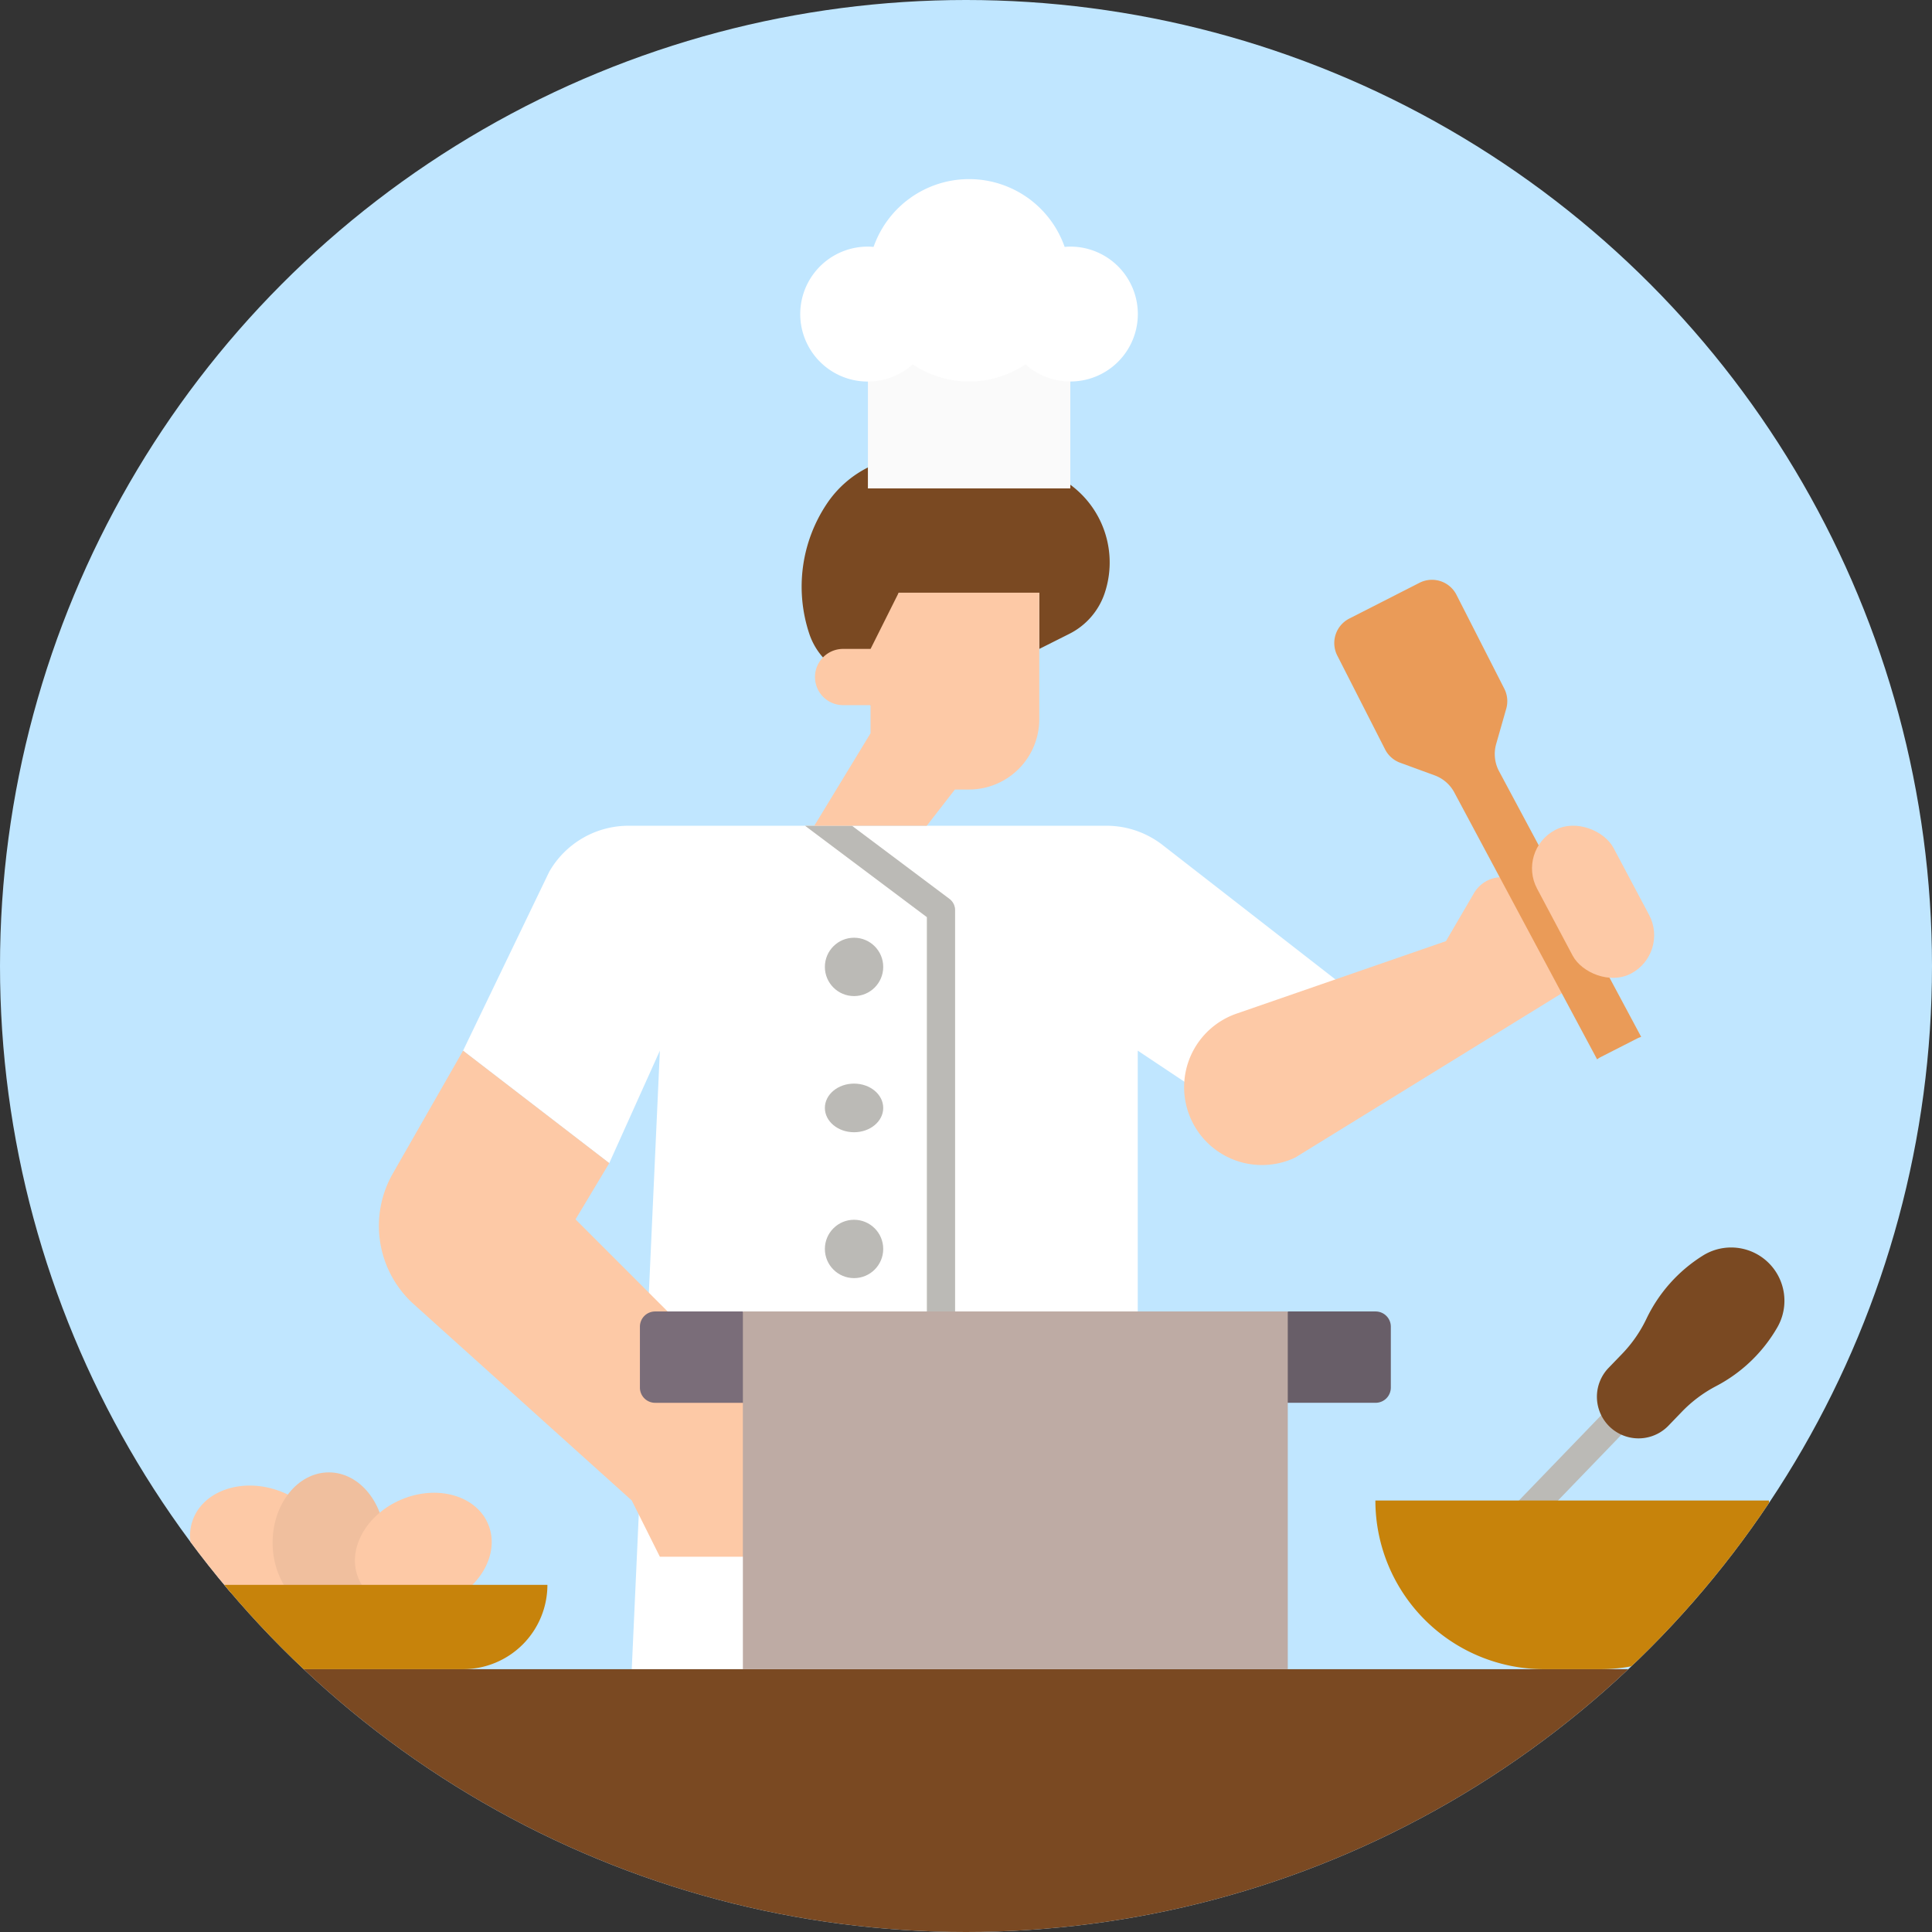 <svg xmlns="http://www.w3.org/2000/svg" xmlns:xlink="http://www.w3.org/1999/xlink" width="128" height="128" viewBox="0 0 128 128">
  <rect x="0" y="0" width="128" height="128" fill="#333333" stroke="none"/>
  <defs>
    <clipPath id="clip-path">
      <circle id="Ellipse_14" data-name="Ellipse 14" cx="64" cy="64" r="64" transform="translate(0 0.406)" fill="#c0e6ff"/>
    </clipPath>
  </defs>
  <g id="pay-done" transform="translate(-124 -150)">
    <circle id="Ellipse_7" data-name="Ellipse 7" cx="64" cy="64" r="64" transform="translate(124 150)" fill="#c0e6ff"/>
    <g id="Mask_Group_5" data-name="Mask Group 5" transform="translate(124 149.594)" clip-path="url(#clip-path)">
      <g id="Group_6760" data-name="Group 6760" transform="translate(10.19 12.274)">
        <g id="flat" transform="translate(0 0)">
          <ellipse id="Ellipse_8" data-name="Ellipse 8" cx="3.725" cy="4.657" rx="3.725" ry="4.657" transform="matrix(0.319, -0.948, 0.948, 0.319, 1.37, 92.432)" fill="#fdc9a6"/>
          <path id="Path_15108" data-name="Path 15108" d="M112,238.9l5.708-11.851a6.054,6.054,0,0,1,5.256-3.05h31.663a6.054,6.054,0,0,1,3.717,1.275l15.124,11.763-11.176,5.588L156.7,238.9v40.978H123.176l1.863-40.978-3.353,7.451Z" transform="translate(-91.511 -181.159)" fill="#fff"/>
          <path id="Path_15109" data-name="Path 15109" d="M219.265,229.588v33.527a.931.931,0,0,1-1.863,0V230.054L209.33,224h3.1l6.459,4.843A.931.931,0,0,1,219.265,229.588Z" transform="translate(-166.18 -181.159)" fill="#eae9e4"/>
          <path id="Path_15110" data-name="Path 15110" d="M219.265,229.588v33.527a.931.931,0,0,1-1.863,0V230.054L209.33,224h3.1l6.459,4.843A.931.931,0,0,1,219.265,229.588Z" transform="translate(-166.18 -181.159)" fill="#bbbab6"/>
          <path id="Path_15111" data-name="Path 15111" d="M224.083,132.5l1.991-1a4.681,4.681,0,0,0,2.347-2.707,6.393,6.393,0,0,0-8.087-8.087l-.049.016a4.556,4.556,0,0,1-3.478-.247,4.554,4.554,0,0,0-4.074,0A7.1,7.1,0,0,0,210,122.895a9.872,9.872,0,0,0-1.152,8.6,4.5,4.5,0,0,0,1.086,1.757l2.975,2.975,1.863-7.451h9.313Z" transform="translate(-165.42 -101.373)" fill="#7a4922"/>
          <path id="Path_15112" data-name="Path 15112" d="M222.2,170.728h-.931l-1.863,2.4h-7.451L215.682,167v-1.863H213.82a1.863,1.863,0,0,1,0-3.725h1.863l1.863-3.725h9.313v8.382A4.657,4.657,0,0,1,222.2,170.728Z" transform="translate(-168.195 -130.288)" fill="#fdc9a6"/>
          <path id="Path_15113" data-name="Path 15113" d="M227.2,78.4h13.411V89.948H227.2Z" transform="translate(-179.889 -69.459)" fill="#fafafa"/>
          <path id="Path_15114" data-name="Path 15114" d="M24,464H132.033v28.181H24Z" transform="translate(-24 -365.28)" fill="#7a4922"/>
          <path id="Path_15115" data-name="Path 15115" d="M225.856,44.47c-.127,0-.252.009-.377.019a6.705,6.705,0,0,0-12.658,0c-.125-.01-.25-.019-.377-.019a4.47,4.47,0,1,0,2.97,7.8,6.707,6.707,0,0,0,7.47,0,4.468,4.468,0,1,0,2.97-7.8Z" transform="translate(-165.134 -39.999)" fill="#fff"/>
          <g id="Group_6735" data-name="Group 6735" transform="translate(44.46 50.259)">
            <circle id="Ellipse_9" data-name="Ellipse 9" cx="1.933" cy="1.933" r="1.933" transform="translate(0 0)" fill="#bbbab6"/>
            <ellipse id="Ellipse_10" data-name="Ellipse 10" cx="1.933" cy="1.611" rx="1.933" ry="1.611" transform="translate(0 9.665)" fill="#bbbab6"/>
            <circle id="Ellipse_11" data-name="Ellipse 11" cx="1.933" cy="1.933" r="1.933" transform="translate(0 18.686)" fill="#bbbab6"/>
            <path id="Path_15118" data-name="Path 15118" d="M410.29,393.5a.931.931,0,0,1-.67-1.578l7.372-7.641a.931.931,0,1,1,1.34,1.293l-7.372,7.641a.929.929,0,0,1-.67.285Z" transform="translate(-364.096 -354.161)" fill="#bbbab6"/>
          </g>
          <ellipse id="Ellipse_12" data-name="Ellipse 12" cx="3.725" cy="4.657" rx="3.725" ry="4.657" transform="translate(7.871 85.681)" fill="#f0bf9e"/>
          <ellipse id="Ellipse_13" data-name="Ellipse 13" cx="4.657" cy="3.725" rx="4.657" ry="3.725" transform="translate(12.124 89.264) rotate(-22.642)" fill="#fdc9a6"/>
          <path id="Path_15119" data-name="Path 15119" d="M24,440H50.077a5.588,5.588,0,0,1-5.588,5.588h-14.9A5.588,5.588,0,0,1,24,440Z" transform="translate(-24 -346.868)" fill="#c7830b"/>
          <path id="Path_15120" data-name="Path 15120" d="M6.869,19.273,29.858,8.247,31.1,4.252,28.833.277A1.923,1.923,0,0,0,25.919,1.82c-.032.6-1.163,1.836-.7,2.224L26.3,6.3l-.656.639-.118-1.387L24.159,3.523a2.142,2.142,0,0,0-3.691-.414L18.292,6.071l-14.3,3.32a5.154,5.154,0,1,0,2.881,9.881Z" transform="matrix(0.995, -0.105, 0.105, 0.995, 66.77, 46.365)" fill="#fdc9a6"/>
          <path id="Path_15123" data-name="Path 15123" d="M103.31,295.451l-2.235,3.725,9.313,9.313,5.588,1.863v5.588l1.863,1.863-3.725,3.725h-7.451L104.8,317.8l-14.44-13a6.985,6.985,0,0,1-1.392-8.657L93.624,288Z" transform="translate(-73.135 -230.258)" fill="#fdc9a6"/>
          <path id="Path_15124" data-name="Path 15124" d="M371.606,416h26.077a11.176,11.176,0,0,1-11.176,11.176h-3.725A11.176,11.176,0,0,1,371.606,416Z" transform="translate(-290.673 -328.456)" fill="#c7830b"/>
          <path id="Path_15125" data-name="Path 15125" d="M436.224,351.05l-.92.953a2.757,2.757,0,0,0,3.968,3.828l.919-.953a8.823,8.823,0,0,1,2.264-1.694,10.051,10.051,0,0,0,4.054-3.891,3.531,3.531,0,0,0-4.93-4.757,10.049,10.049,0,0,0-3.743,4.191A8.829,8.829,0,0,1,436.224,351.05Z" transform="translate(-338.947 -273.219)" fill="#7a4922"/>
          <g id="Group_6759" data-name="Group 6759" transform="matrix(0.891, -0.454, 0.454, 0.891, 77.581, 29.941)">
            <g id="Group_6759-2" data-name="Group 6759" transform="translate(0 0)">
              <path id="Path_15146" data-name="Path 15146" d="M7.042,0H1.821A1.821,1.821,0,0,0,0,1.821V8.8a1.821,1.821,0,0,0,.488,1.241L2.141,11.82a2.429,2.429,0,0,1,.651,1.654l.4,20a1.673,1.673,0,0,1,.289-.027h2.7a1.673,1.673,0,0,1,.289.027l-.4-20a2.428,2.428,0,0,1,.651-1.654l1.652-1.776A1.821,1.821,0,0,0,8.863,8.8V1.821A1.821,1.821,0,0,0,7.042,0Z" fill="#ea9b58"/>
            </g>
          </g>
          <g id="Group_6741" data-name="Group 6741" transform="translate(32.206 75.02)">
            <g id="Group_6739" data-name="Group 6739" transform="translate(0)">
              <path id="Path_15132" data-name="Path 15132" d="M7.024,351.189l-.2-.412H1.009A1.008,1.008,0,0,0,0,351.786v4.034a1.008,1.008,0,0,0,1.009,1.009H7.024Z" transform="translate(0 -350.777)" fill="#7a6d79"/>
            </g>
            <g id="Group_6740" data-name="Group 6740" transform="translate(42.725)">
              <path id="Path_15133" data-name="Path 15133" d="M224.231,350.777h-5.814l-.2.422v5.629h6.015a1.008,1.008,0,0,0,1.009-1.009v-4.034A1.008,1.008,0,0,0,224.231,350.777Z" transform="translate(-218.216 -350.777)" fill="#685e68"/>
            </g>
          </g>
          <g id="Group_6742" data-name="Group 6742" transform="translate(39.028 75.02)">
            <path id="Path_15134" data-name="Path 15134" d="M34.844,350.777h36.1v23.7h-36.1Z" transform="translate(-34.844 -350.777)" fill="#beaba4"/>
          </g>
        </g>
        <rect id="Rectangle_1956" data-name="Rectangle 1956" width="5.739" height="10.761" rx="2.87" transform="matrix(0.883, -0.469, 0.469, 0.883, 90.299, 44.472)" fill="#fdc9a6"/>
      </g>
    </g>
  </g>
</svg>
